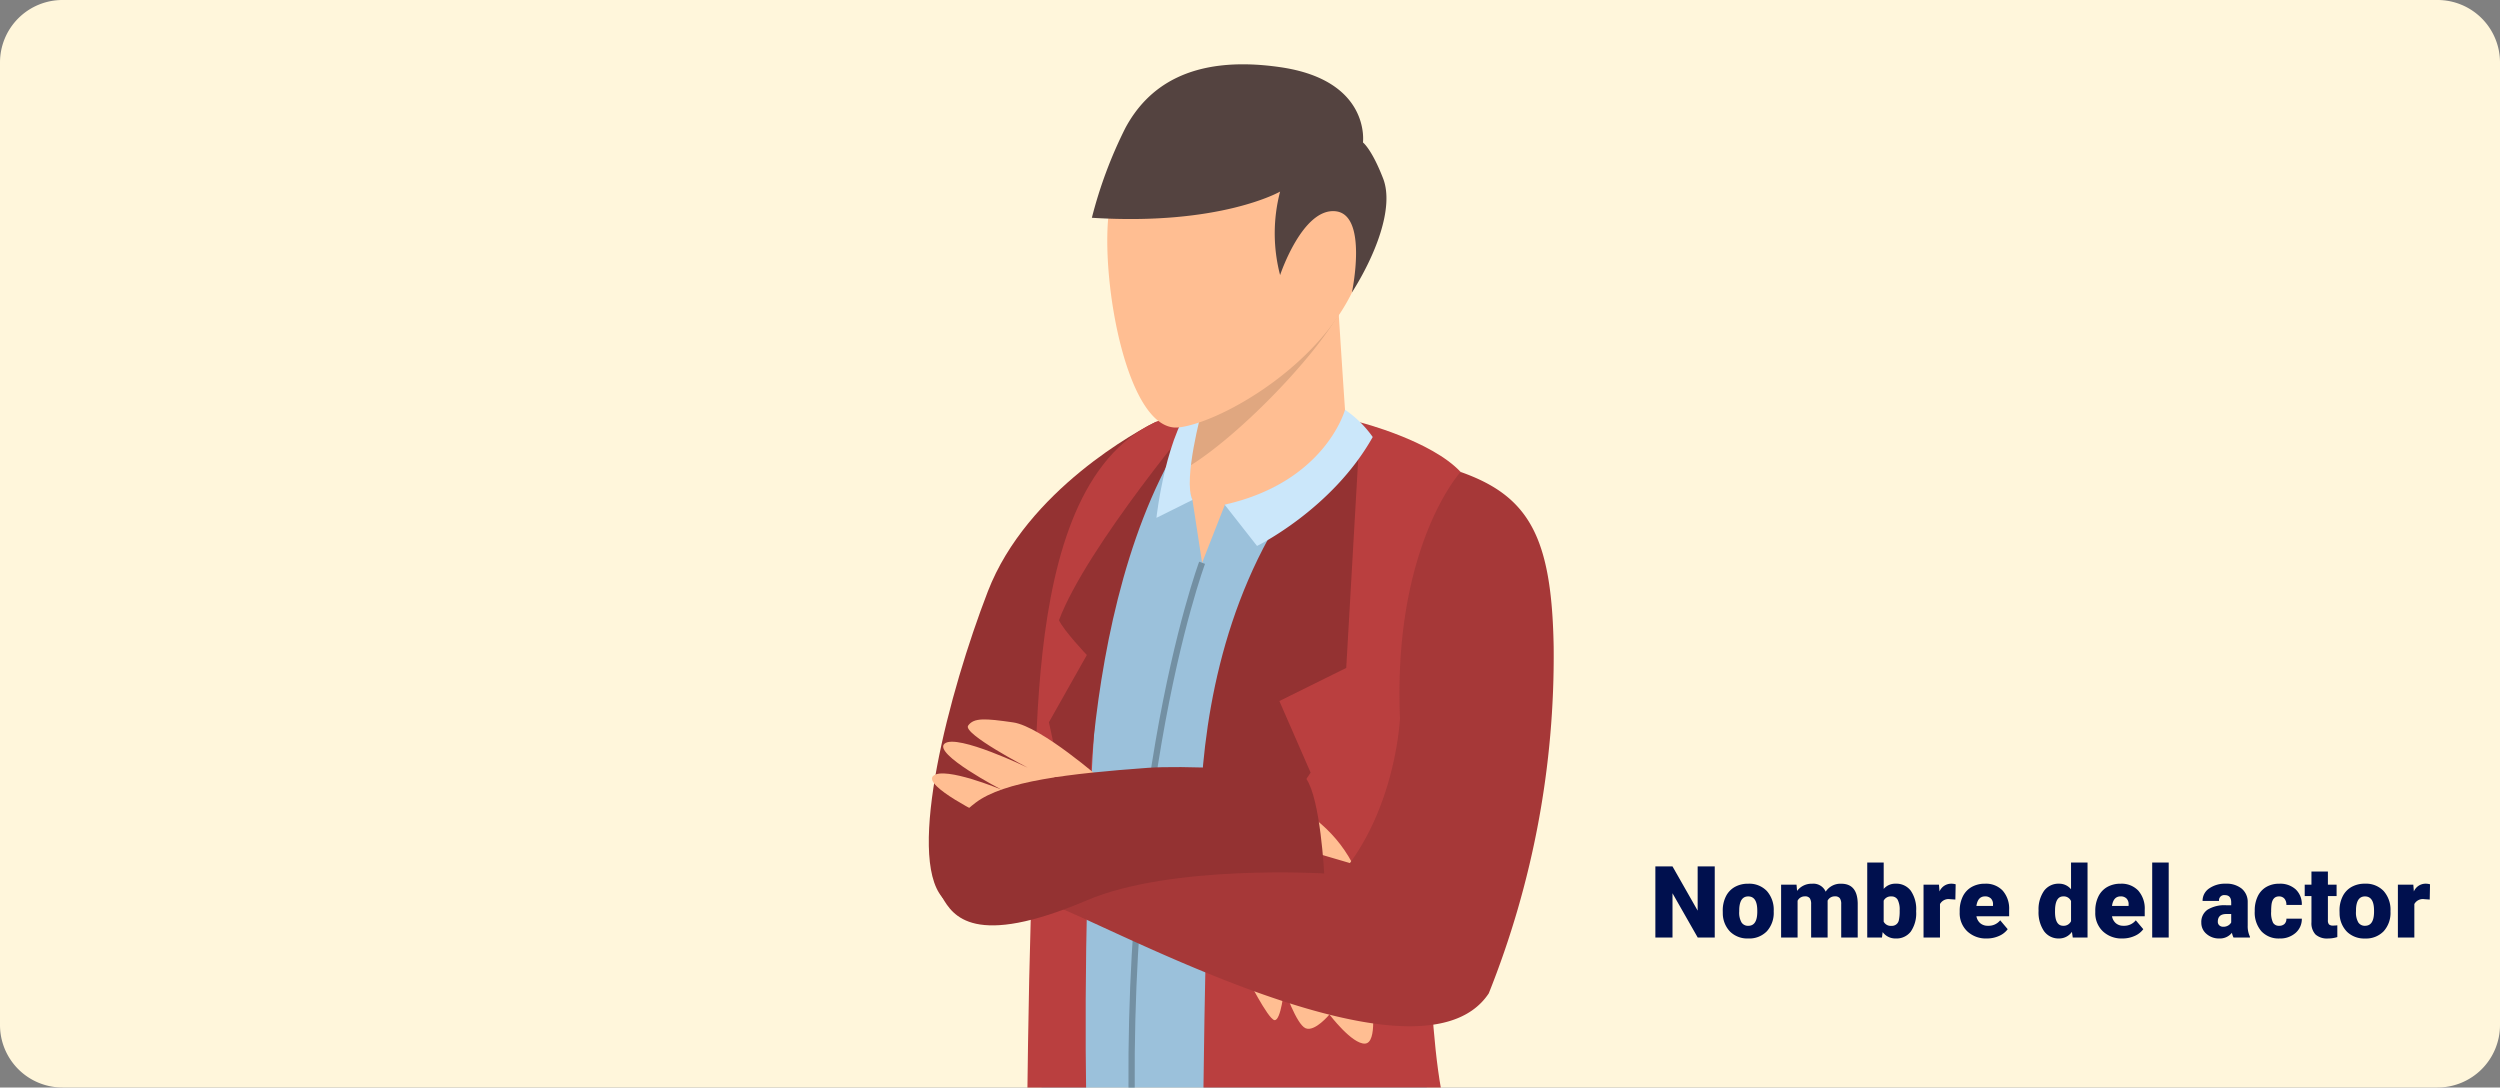 <svg xmlns="http://www.w3.org/2000/svg" xmlns:xlink="http://www.w3.org/1999/xlink" width="400" height="174" viewBox="0 0 400 174">
  <rect x="0" y="0" width="400" height="174" fill="#808080" stroke="none"/>
  <defs>
    <clipPath id="clip-path">
      <rect id="Rectángulo_5832" data-name="Rectángulo 5832" width="400" height="174" transform="translate(1020 16784)" fill="#fff6db"/>
    </clipPath>
  </defs>
  <g id="Grupo_128084" data-name="Grupo 128084" transform="translate(-1020 -16551)">
    <path id="Trazado_172608" data-name="Trazado 172608" d="M10,0H390a10,10,0,0,1,10,10V164a10,10,0,0,1-10,10H10A10,10,0,0,1,0,164V10A10,10,0,0,1,10,0Z" transform="translate(1020 16551)" fill="#fff6db"/>
    <g id="Enmascarar_grupo_310" data-name="Enmascarar grupo 310" transform="translate(0 -233)" clip-path="url(#clip-path)">
      <g id="Grupo_23527" data-name="Grupo 23527" transform="translate(547.597 16547.527)">
        <ellipse id="Elipse_1317" data-name="Elipse 1317" cx="59.902" cy="34.584" rx="59.902" ry="34.584" transform="translate(612.501 567.303)" fill="#bfb7a3"/>
        <g id="Grupo_23523" data-name="Grupo 23523" transform="translate(621.008 246.764)">
          <g id="Grupo_23511" data-name="Grupo 23511" transform="translate(11.391 183.832)">
            <g id="Grupo_23510" data-name="Grupo 23510" transform="translate(0 138.335)">
              <path id="Trazado_6673" data-name="Trazado 6673" d="M661.329,435.264a20.15,20.15,0,0,1,1.552,4.434c.1,1.347-1.279,2.33-7.082,4.3s-8.262,6.1-15.147,8.26-16.876.552-16.748-3.265l14.192-2.8Z" transform="translate(-623.902 -428.465)" fill="#0e171c"/>
              <path id="Trazado_6674" data-name="Trazado 6674" d="M644.461,432.419s-11.1,11.454-19.6,17.057a2.145,2.145,0,0,0,.836,3.9,65.216,65.216,0,0,0,10.283.843c9.084,0,8.162-5.45,16.951-8.782s11.18-.956,6.047-14.073Z" transform="translate(-623.901 -431.368)" fill="#1a2933"/>
              <path id="Trazado_6675" data-name="Trazado 6675" d="M633.5,434.13s.532,2.976,5.293,3.967" transform="translate(-616.748 -429.31)" fill="none" stroke="#0e171c" stroke-miterlimit="10" stroke-width="1"/>
              <path id="Trazado_6676" data-name="Trazado 6676" d="M635.921,432.642a22.888,22.888,0,0,0-2.113,7.159" transform="translate(-616.521 -430.419)" fill="none" stroke="#0e171c" stroke-miterlimit="10" stroke-width="1"/>
              <path id="Trazado_6677" data-name="Trazado 6677" d="M630.842,436.618" transform="translate(-618.731 -427.456)" fill="none" stroke="#241e1b" stroke-miterlimit="10" stroke-width="0.591"/>
              <path id="Trazado_6678" data-name="Trazado 6678" d="M628.446,438.709" transform="translate(-620.516 -425.898)" fill="none" stroke="#241e1b" stroke-miterlimit="10" stroke-width="0.591"/>
              <path id="Trazado_6679" data-name="Trazado 6679" d="M631.346,438.752" transform="translate(-618.355 -425.866)" fill="none" stroke="#241e1b" stroke-miterlimit="10" stroke-width="0.591"/>
            </g>
            <path id="Trazado_6680" data-name="Trazado 6680" d="M629.313,352.1s3.641,46.884,5.258,61.907,3.876,77.394,3.876,77.394,9.64,3.928,19.176,0c0,0,6.979-28.165,5.715-43.65s-2.681-14.452-2.434-21.094,1.5-44.722,1.853-60.406Z" transform="translate(-619.87 -352.101)" fill="#1a2933"/>
          </g>
          <g id="Grupo_23513" data-name="Grupo 23513" transform="translate(19.32 183.832)">
            <g id="Grupo_23512" data-name="Grupo 23512" transform="translate(42.416 157.941)">
              <path id="Trazado_6681" data-name="Trazado 6681" d="M672.17,442.6s.845,1.138,1.452,4.974,1.213,9.834,2.239,14.26,2.776,7.279-1.433,11.9-9.836,8.065-14.557,7.279a8.538,8.538,0,0,1-6.59-11.41Z" transform="translate(-652.751 -442.602)" fill="#0e171c"/>
              <path id="Trazado_6682" data-name="Trazado 6682" d="M658.592,442.6a14.21,14.21,0,0,0,13.35,0s.194,3.794,1.609,12.941c.928,6,3.693,10.6.789,15.141s-9.883,10.185-14.845,8.672-7.578-7.269-5.967-10.9S658.109,452.373,658.592,442.6Z" transform="translate(-652.524 -442.602)" fill="#1a2933"/>
              <path id="Trazado_6683" data-name="Trazado 6683" d="M667.749,451.9s-5.157-3.7-11.173-1.719" transform="translate(-649.9 -437.393)" fill="none" stroke="#0e171c" stroke-miterlimit="10" stroke-width="1"/>
              <path id="Trazado_6684" data-name="Trazado 6684" d="M667.749,448.146s-7.867,2.447-11.173,6.084" transform="translate(-649.9 -438.471)" fill="none" stroke="#0e171c" stroke-miterlimit="10" stroke-width="1"/>
            </g>
            <path id="Trazado_6685" data-name="Trazado 6685" d="M690.992,352.1s6.415,25.8,2.963,75.387c0,0,7.274,35.666,0,84.1,0,0-8.48,6.229-22.087,0,0,0-1.953-48.7-2.468-59.7s-.516-18.18-2.065-24.4S656.2,380.275,656.2,380.275,631,366.394,628.446,352.1Z" transform="translate(-628.446 -352.101)" fill="#263c4a"/>
          </g>
          <path id="Trazado_6686" data-name="Trazado 6686" d="M653.8,279.523c-2.694,1.281-20.717,10.956-26.972,27.16s-13,42.207-7.305,48.944,23.337-5.262,23.337-5.262Z" transform="translate(-617.375 -222.353)" fill="#943232"/>
          <g id="Grupo_23517" data-name="Grupo 23517" transform="translate(15.538 31.848)">
            <path id="Trazado_6687" data-name="Trazado 6687" d="M692.3,359.11c-8.26,3.342-19.37,5.393-31.6,5.393a90.636,90.636,0,0,1-28.581-4.274,21,21,0,0,1-3.67-8.127l62.546,0S691.576,354.466,692.3,359.11Z" transform="translate(-624.664 -200.117)" fill="#3d312f"/>
            <path id="Trazado_6688" data-name="Trazado 6688" d="M637.416,362.2l2.214.386a4.3,4.3,0,0,0,4.96-3.487h0a4.3,4.3,0,0,0-3.487-4.96l-2.215-.387a4.3,4.3,0,0,0-4.96,3.487h0A4.3,4.3,0,0,0,637.416,362.2Z" transform="translate(-620.626 -198.937)" fill="#fff"/>
            <path id="Trazado_6689" data-name="Trazado 6689" d="M628.261,396.252c-1.756-30.061.878-70.024.878-70.024s.051-27.328,8.516-37.616,15.967-9.937,15.967-9.937l27.228,3.941a104.972,104.972,0,0,0,14.059,5.588s-2.148,19.391-3.6,36.834c-1.934,23.228-4,44.013-1.928,60.542.646,5.134,1.33,5.007,1.907,10.256h0a12.369,12.369,0,0,1,1.379,12.934c-43.059,7.393-62.556-1.553-63.526,0a17.461,17.461,0,0,1-.88-12.516Z" transform="translate(-625.357 -254.833)" fill="#9bc1db"/>
            <g id="Grupo_23514" data-name="Grupo 23514" transform="translate(0 23.42)">
              <path id="Trazado_6690" data-name="Trazado 6690" d="M654.471,278.433s-12.15,15.916-15.169,31.115-4.876,73.648-2.1,109.85c0,0-5.391,1.4-10.92-5.157,0,0,.19-44.314,1.054-61.453C628.439,330.8,624.963,281.285,654.471,278.433Z" transform="translate(-626.279 -278.433)" fill="#ba3f3f"/>
              <path id="Trazado_6691" data-name="Trazado 6691" d="M634.5,356.912s-2.38-51.333,18.4-78.479c0,0-18.44,21.792-22.9,33.675.778,1.693,4.457,5.565,4.457,5.565l-6.066,10.759Z" transform="translate(-624.705 -278.433)" fill="#943232"/>
            </g>
            <g id="Grupo_23515" data-name="Grupo 23515" transform="translate(27.839 25.443)">
              <path id="Trazado_6692" data-name="Trazado 6692" d="M667.747,279.592s11.352,2.9,16.047,7.928l-5.22,60.748s-.419,31.958,3.3,43.015,3.194,24.223,3.194,24.223-13.389,8.426-42.635,4.476c0,0-.073-54.975,1.665-84.359S656.745,297.963,667.747,279.592Z" transform="translate(-642.08 -279.592)" fill="#ba3f3f"/>
              <path id="Trazado_6693" data-name="Trazado 6693" d="M667.9,279.592l-2.253,39.288-10.7,5.295,5,11.45-16.675,25.162S634.516,309.286,667.9,279.592Z" transform="translate(-642.231 -279.592)" fill="#943232"/>
            </g>
            <path id="Trazado_6694" data-name="Trazado 6694" d="M647.252,292.462s-15.169,40.75-10.335,107.992" transform="translate(-619.06 -244.558)" fill="none" stroke="#7390a3" stroke-miterlimit="10" stroke-width="1"/>
            <g id="Grupo_23516" data-name="Grupo 23516" transform="translate(20.886)">
              <path id="Trazado_6695" data-name="Trazado 6695" d="M642.865,289.812c.107-7.825-.22-16.452-.22-16.452l22.111-8.347s1.5,23.757,1.712,25.9-8.715,9.417-15.7,11.771a19.124,19.124,0,0,1-3.747.937l.016.065-3.625,9.234-1.543-10.056S639.644,298.339,642.865,289.812Z" transform="translate(-636.106 -265.013)" fill="#ffbe92"/>
              <path id="Trazado_6696" data-name="Trazado 6696" d="M664.789,265.659c.01.162.023.359.036.578.091,1.422.251,3.951.44,6.892-4.4,7.593-16.427,19.831-24.134,24.478a25.189,25.189,0,0,1,1.726-7.794c.107-7.825-.22-16.452-.22-16.452l22.111-8.347.007.117C664.762,265.231,664.771,265.39,664.789,265.659Z" transform="translate(-636.098 -265.013)" fill="#e0a780"/>
              <path id="Trazado_6697" data-name="Trazado 6697" d="M644.009,293.667l-5.762,2.869s1.525-14.049,6.539-19.185l.766,1.888S642.472,290.456,644.009,293.667Z" transform="translate(-638.247 -255.819)" fill="#cbe7fa"/>
              <path id="Trazado_6698" data-name="Trazado 6698" d="M663.761,278.433s-3.113,11.555-19.26,15.185l5.183,6.607s12.047-5.9,18.51-17.429A17.387,17.387,0,0,0,663.761,278.433Z" transform="translate(-633.587 -255.013)" fill="#cbe7fa"/>
            </g>
          </g>
          <g id="Grupo_23519" data-name="Grupo 23519" transform="translate(26.095)">
            <g id="Grupo_23518" data-name="Grupo 23518" transform="translate(2.467 3.113)">
              <path id="Trazado_6699" data-name="Trazado 6699" d="M641.768,252.935a9.908,9.908,0,0,1,3.274-2.108c14.63-5.625,28.164-1.26,30.31,17.822,2.218,19.71-22.03,33.965-30.166,34.881s-12.5-23.038-11.229-34.16A26.6,26.6,0,0,1,641.768,252.935Z" transform="translate(-633.741 -248.548)" fill="#ffbe92"/>
            </g>
            <path id="Trazado_6700" data-name="Trazado 6700" d="M673.931,283.28s2.654-12.485-2.639-13.009-8.848,10.216-8.848,10.216a26.421,26.421,0,0,1,0-13.361s-9.558,5.5-30.117,4.192a70.686,70.686,0,0,1,5.382-14.408c3.4-6.288,10.174-11.789,24.734-9.693s13.258,12.05,13.258,12.05,1.389,1.028,3.222,5.754S677.6,277.488,673.931,283.28Z" transform="translate(-632.328 -246.764)" fill="#544340"/>
          </g>
          <g id="Grupo_23522" data-name="Grupo 23522" transform="translate(0.509 65.219)">
            <path id="Trazado_6701" data-name="Trazado 6701" d="M644.979,316.585s-9.827-8.637-14.319-9.284-6.3-.777-7.209.518S633,314.55,633,314.55s-11.3-5.462-13.3-3.864,9.061,7.358,9.061,7.358-9.061-3.754-10.872-2.2,8.283,6.473,8.283,6.473Z" transform="translate(-617.667 -267.227)" fill="#ffbe92"/>
            <path id="Trazado_6702" data-name="Trazado 6702" d="M666.554,334.587s1.014,6.473-1.058,6.6-5.694-4.66-5.694-4.66-2.349,2.846-3.829,2.2-3.419-6.344-3.419-6.344-.5,5.178-1.544,5.049-4.539-7.119-4.539-7.119Z" transform="translate(-596.204 -249.721)" fill="#ffbe92"/>
            <path id="Trazado_6703" data-name="Trazado 6703" d="M645.885,312.726c.337.258,15.145,2.716,19.471,16.176h-9.735Z" transform="translate(-596.64 -262.829)" fill="#ffbe92"/>
            <g id="Grupo_23521" data-name="Grupo 23521" transform="translate(16.891)">
              <g id="Grupo_23520" data-name="Grupo 23520">
                <path id="Trazado_6704" data-name="Trazado 6704" d="M630.379,332.939a.56.56,0,0,0-.494.351c-.723,1.792-4.016,10.721-1.763,19.485a.589.589,0,0,0,.576.45c3.988-.068,59.209,31.89,70.847,14.337a145.28,145.28,0,0,0,10.382-55.469c-.307-17.494-3.9-24.087-14.892-27.958,0,0-10.823,11.841-9.7,39.424,0,0-.557,12.946-8.009,23.157Z" transform="translate(-627.346 -284.135)" fill="#a63838"/>
              </g>
            </g>
            <path id="Trazado_6705" data-name="Trazado 6705" d="M619.059,332.027c1.717,2.953,5.031,8.194,23.183.473,13.557-5.766,37.937-4.284,37.937-4.284s-.6-11.855-2.853-15.122c-5.565-1.712-20.321-2.147-25.356-1.78-12.642.923-23.047,2.12-27.595,5.6C617.351,322.28,617.082,328.624,619.059,332.027Z" transform="translate(-617.421 -263.972)" fill="#943232"/>
          </g>
        </g>
      </g>
    </g>
    <path id="Trazado_172609" data-name="Trazado 172609" d="M10.359,0H7.633L3.6-7.078V0H.859V-11.375H3.6L7.625-4.3v-7.078h2.734Zm1.281-4.3a4.989,4.989,0,0,1,.492-2.254,3.52,3.52,0,0,1,1.414-1.52,4.259,4.259,0,0,1,2.164-.531A3.887,3.887,0,0,1,18.7-7.434a4.512,4.512,0,0,1,1.094,3.2v.094A4.378,4.378,0,0,1,18.7-1,3.9,3.9,0,0,1,15.727.156a3.942,3.942,0,0,1-2.9-1.082,4.232,4.232,0,0,1-1.18-2.934Zm2.633.164a3.145,3.145,0,0,0,.367,1.719,1.223,1.223,0,0,0,1.086.547q1.406,0,1.438-2.164V-4.3q0-2.273-1.453-2.273-1.32,0-1.43,1.961Zm9.172-4.312.086.992a2.906,2.906,0,0,1,2.414-1.148,2.14,2.14,0,0,1,2.164,1.273,2.813,2.813,0,0,1,2.484-1.273q2.57,0,2.641,3.109V0H30.594V-5.336a1.611,1.611,0,0,0-.219-.945.931.931,0,0,0-.8-.3,1.247,1.247,0,0,0-1.164.7l.008.109V0H25.781V-5.32a1.694,1.694,0,0,0-.211-.961.929.929,0,0,0-.8-.3,1.263,1.263,0,0,0-1.156.7V0H20.977V-8.453Zm19.141,4.3a5.152,5.152,0,0,1-.859,3.2A2.878,2.878,0,0,1,39.3.156,2.5,2.5,0,0,1,37.227-.867L37.117,0H34.758V-12h2.633v4.227a2.41,2.41,0,0,1,1.9-.836,2.879,2.879,0,0,1,2.438,1.133,5.179,5.179,0,0,1,.859,3.188Zm-2.641-.168a3.437,3.437,0,0,0-.324-1.735,1.093,1.093,0,0,0-1-.519,1.261,1.261,0,0,0-1.234.679v3.354a1.268,1.268,0,0,0,1.25.671,1.118,1.118,0,0,0,1.18-.9A6.5,6.5,0,0,0,39.945-4.324ZM48.859-6.07l-.867-.062a1.558,1.558,0,0,0-1.594.781V0H43.766V-8.453h2.469l.086,1.086a2.039,2.039,0,0,1,1.852-1.242,2.567,2.567,0,0,1,.734.094ZM53.9.156A4.345,4.345,0,0,1,50.75-1a4.006,4.006,0,0,1-1.2-3.02v-.219a5.191,5.191,0,0,1,.48-2.289,3.516,3.516,0,0,1,1.4-1.535,4.233,4.233,0,0,1,2.188-.543A3.659,3.659,0,0,1,56.43-7.5a4.344,4.344,0,0,1,1.031,3.082V-3.4H52.227a1.9,1.9,0,0,0,.617,1.117,1.836,1.836,0,0,0,1.234.406,2.366,2.366,0,0,0,1.953-.875l1.2,1.422A3.363,3.363,0,0,1,55.84-.246,4.713,4.713,0,0,1,53.9.156Zm-.3-6.734q-1.156,0-1.375,1.531h2.656v-.2a1.3,1.3,0,0,0-.32-.98A1.275,1.275,0,0,0,53.6-6.578Zm8.57,2.289a5.164,5.164,0,0,1,.867-3.164,2.854,2.854,0,0,1,2.422-1.156,2.428,2.428,0,0,1,1.906.891V-12h2.641V0H67.641l-.133-.906A2.493,2.493,0,0,1,65.445.156,2.849,2.849,0,0,1,63.055-1,5.327,5.327,0,0,1,62.172-4.289Zm2.633.164q0,2.25,1.313,2.25a1.3,1.3,0,0,0,1.25-.734V-5.828a1.261,1.261,0,0,0-1.234-.75q-1.219,0-1.32,1.969ZM75.594.156A4.345,4.345,0,0,1,72.445-1a4.006,4.006,0,0,1-1.2-3.02v-.219a5.191,5.191,0,0,1,.48-2.289,3.516,3.516,0,0,1,1.4-1.535,4.233,4.233,0,0,1,2.188-.543A3.659,3.659,0,0,1,78.125-7.5a4.344,4.344,0,0,1,1.031,3.082V-3.4H73.922a1.9,1.9,0,0,0,.617,1.117,1.836,1.836,0,0,0,1.234.406,2.366,2.366,0,0,0,1.953-.875l1.2,1.422A3.363,3.363,0,0,1,77.535-.246,4.713,4.713,0,0,1,75.594.156Zm-.3-6.734q-1.156,0-1.375,1.531h2.656v-.2a1.3,1.3,0,0,0-.32-.98A1.275,1.275,0,0,0,75.3-6.578ZM82.992,0H80.352V-12h2.641ZM93.359,0a2.973,2.973,0,0,1-.25-.758,2.448,2.448,0,0,1-2.031.914,3,3,0,0,1-2.031-.723,2.3,2.3,0,0,1-.836-1.816,2.364,2.364,0,0,1,1.016-2.078,5.174,5.174,0,0,1,2.953-.7h.813v-.448q0-1.17-1.008-1.17a.824.824,0,0,0-.937.926H88.414a2.36,2.36,0,0,1,1.043-1.99,4.383,4.383,0,0,1,2.66-.765,3.843,3.843,0,0,1,2.555.789,2.743,2.743,0,0,1,.961,2.164v3.742a3.832,3.832,0,0,0,.359,1.781V0ZM91.711-1.719a1.469,1.469,0,0,0,.816-.211,1.322,1.322,0,0,0,.465-.477V-3.758h-.766q-1.375,0-1.375,1.234a.754.754,0,0,0,.242.582A.876.876,0,0,0,91.711-1.719Zm8.953-.156a1.171,1.171,0,0,0,.859-.3,1.1,1.1,0,0,0,.3-.84h2.469a2.922,2.922,0,0,1-1,2.281,3.705,3.705,0,0,1-2.566.891A3.751,3.751,0,0,1,97.82-1a4.556,4.556,0,0,1-1.062-3.2v-.109a5.149,5.149,0,0,1,.473-2.262,3.441,3.441,0,0,1,1.363-1.508,4.065,4.065,0,0,1,2.109-.527,3.658,3.658,0,0,1,2.617.914,3.242,3.242,0,0,1,.969,2.477H101.82a1.445,1.445,0,0,0-.32-1.008,1.106,1.106,0,0,0-.859-.352q-1.023,0-1.2,1.3a9.206,9.206,0,0,0-.055,1.141,3.616,3.616,0,0,0,.3,1.766A1.055,1.055,0,0,0,100.664-1.875Zm7.8-8.68v2.1h1.391v1.828h-1.391v3.867a.987.987,0,0,0,.172.664.922.922,0,0,0,.68.188,3.862,3.862,0,0,0,.656-.047V-.07a4.859,4.859,0,0,1-1.484.227,2.758,2.758,0,0,1-2.008-.641,2.626,2.626,0,0,1-.648-1.945v-4.2h-1.078V-8.453h1.078v-2.1Zm1.859,6.25a4.989,4.989,0,0,1,.492-2.254,3.52,3.52,0,0,1,1.414-1.52,4.259,4.259,0,0,1,2.164-.531,3.887,3.887,0,0,1,2.992,1.176,4.512,4.512,0,0,1,1.094,3.2v.094A4.378,4.378,0,0,1,117.387-1a3.9,3.9,0,0,1-2.973,1.16,3.942,3.942,0,0,1-2.9-1.082,4.232,4.232,0,0,1-1.18-2.934Zm2.633.164a3.145,3.145,0,0,0,.367,1.719,1.223,1.223,0,0,0,1.086.547q1.406,0,1.438-2.164V-4.3q0-2.273-1.453-2.273-1.32,0-1.43,1.961Zm11.8-1.93-.867-.062a1.558,1.558,0,0,0-1.594.781V0h-2.633V-8.453h2.469l.086,1.086a2.039,2.039,0,0,1,1.852-1.242,2.567,2.567,0,0,1,.734.094Z" transform="translate(1284 16701)" fill="#00104e"/>
  </g>
</svg>
